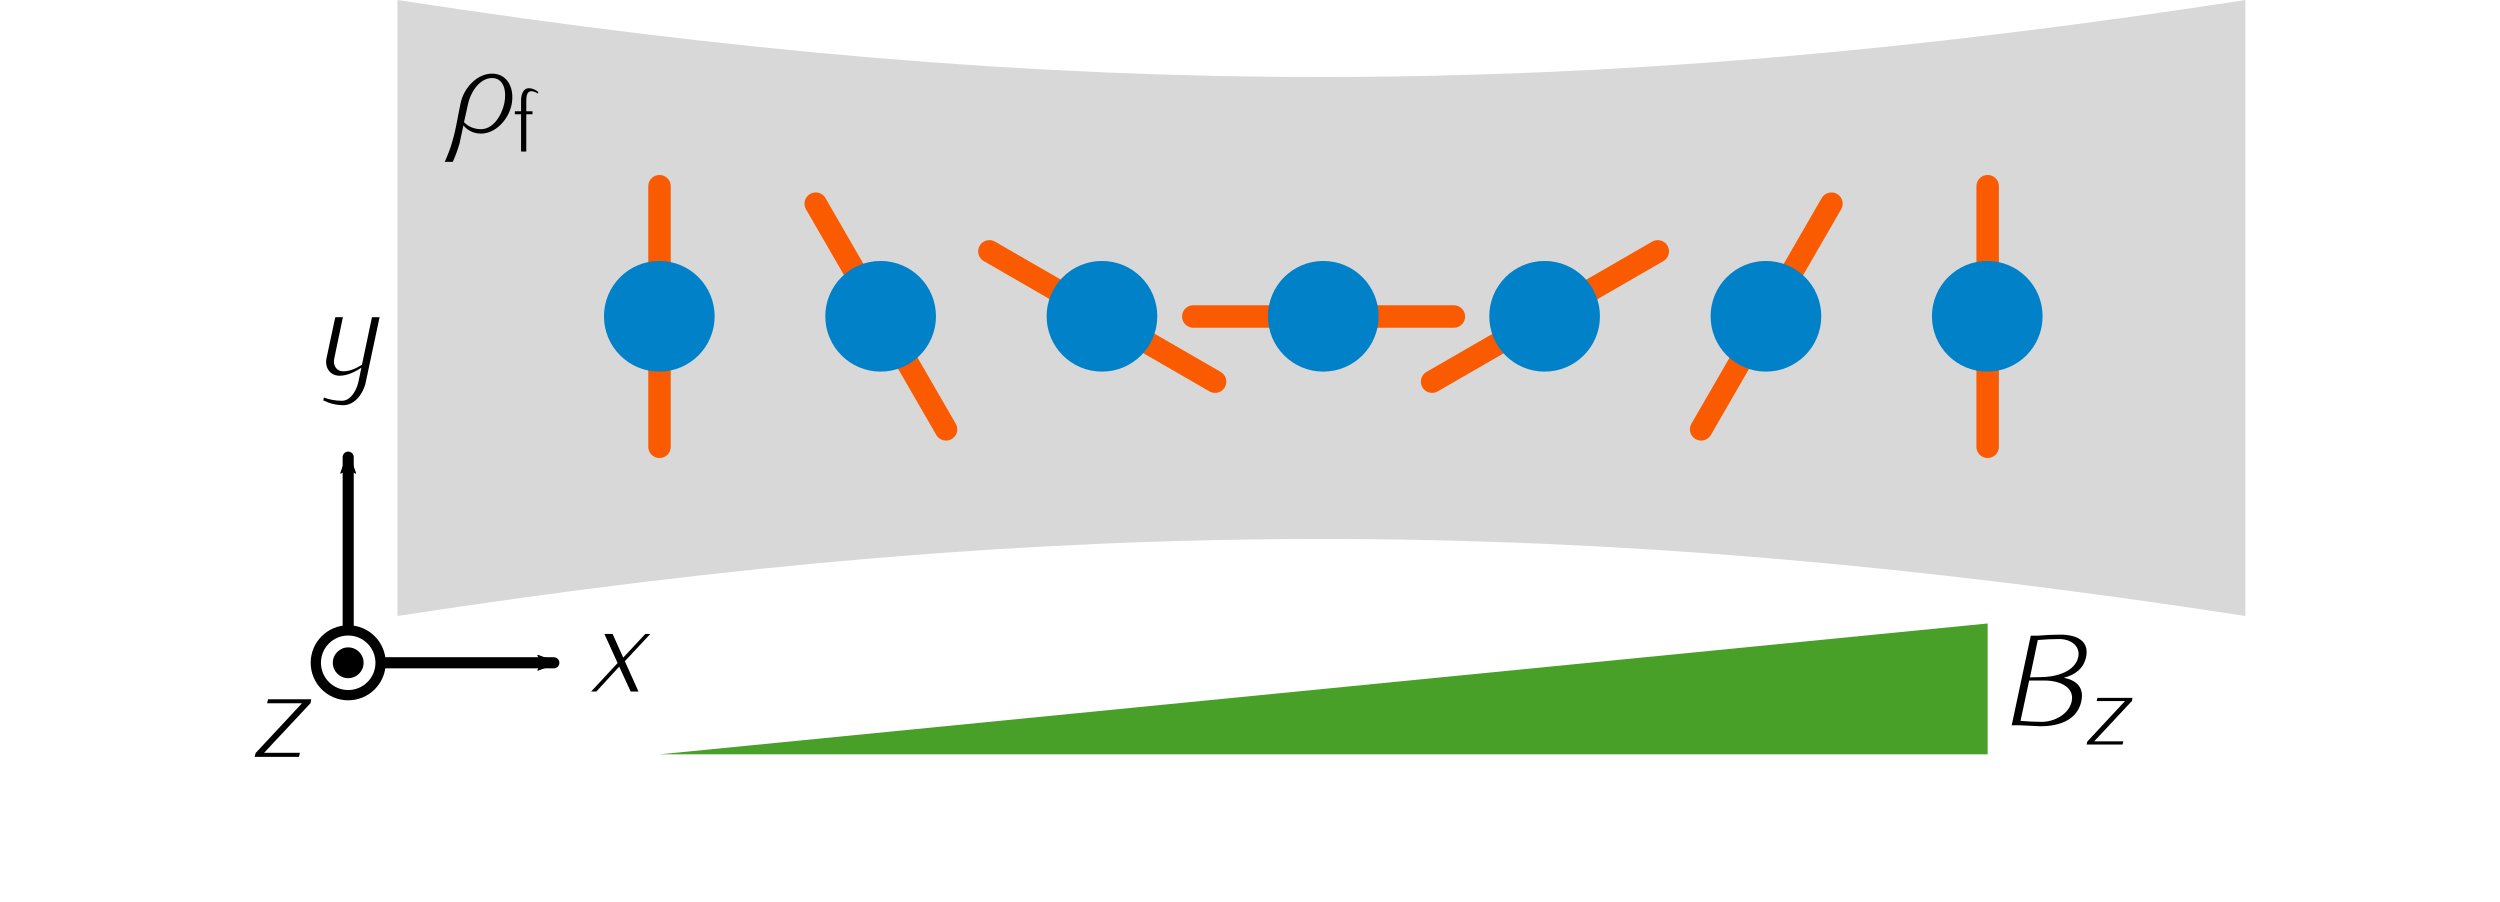 <?xml version="1.0" encoding="UTF-8" standalone="no"?>
<!-- Created with Inkscape (http://www.inkscape.org/) -->

<svg
   xmlns:dc="http://purl.org/dc/elements/1.1/"
   xmlns:cc="http://creativecommons.org/ns#"
   xmlns:rdf="http://www.w3.org/1999/02/22-rdf-syntax-ns#"
   xmlns:svg="http://www.w3.org/2000/svg"
   xmlns="http://www.w3.org/2000/svg"
   xmlns:xlink="http://www.w3.org/1999/xlink"
   xmlns:sodipodi="http://sodipodi.sourceforge.net/DTD/sodipodi-0.dtd"
   xmlns:inkscape="http://www.inkscape.org/namespaces/inkscape"
   width="68.726mm"
   height="24.806mm"
   viewBox="0 0 243.518 87.894"
   id="svg2"
   version="1.1"
   inkscape:version="0.91 r13725"
   sodipodi:docname="GM_evolution_chain_final.svg">
  <defs
     id="defs4">
    <marker
       inkscape:stockid="Arrow1Send"
       orient="auto"
       refY="0"
       refX="0"
       id="marker10946"
       style="overflow:visible"
       inkscape:isstock="true">
      <path
         inkscape:connector-curvature="0"
         id="path10948"
         d="M 0,0 5,-5 -12.5,0 5,5 0,0 Z"
         style="fill:#fa5a00;fill-opacity:1;fill-rule:evenodd;stroke:#fa5a00;stroke-width:1pt;stroke-opacity:1"
         transform="matrix(-0.2,0,0,-0.2,-1.2,0)" />
    </marker>
    <marker
       inkscape:isstock="true"
       style="overflow:visible"
       id="marker10736"
       refX="0"
       refY="0"
       orient="auto"
       inkscape:stockid="Arrow1Send"
       inkscape:collect="always">
      <path
         transform="matrix(-0.2,0,0,-0.2,-1.2,0)"
         style="fill:#fa5a00;fill-opacity:1;fill-rule:evenodd;stroke:#fa5a00;stroke-width:1pt;stroke-opacity:1"
         d="M 0,0 5,-5 -12.5,0 5,5 0,0 Z"
         id="path10738"
         inkscape:connector-curvature="0" />
    </marker>
    <marker
       inkscape:stockid="Arrow1Send"
       orient="auto"
       refY="0"
       refX="0"
       id="marker10448"
       style="overflow:visible"
       inkscape:isstock="true"
       inkscape:collect="always">
      <path
         inkscape:connector-curvature="0"
         id="path10450"
         d="M 0,0 5,-5 -12.5,0 5,5 0,0 Z"
         style="fill:#fa5a00;fill-opacity:1;fill-rule:evenodd;stroke:#fa5a00;stroke-width:1pt;stroke-opacity:1"
         transform="matrix(-0.2,0,0,-0.2,-1.2,0)" />
    </marker>
    <marker
       inkscape:isstock="true"
       style="overflow:visible"
       id="marker10202"
       refX="0"
       refY="0"
       orient="auto"
       inkscape:stockid="Arrow1Send"
       inkscape:collect="always">
      <path
         transform="matrix(-0.2,0,0,-0.2,-1.2,0)"
         style="fill:#fa5a00;fill-opacity:1;fill-rule:evenodd;stroke:#fa5a00;stroke-width:1pt;stroke-opacity:1"
         d="M 0,0 5,-5 -12.5,0 5,5 0,0 Z"
         id="path10204"
         inkscape:connector-curvature="0" />
    </marker>
    <marker
       inkscape:stockid="Arrow1Send"
       orient="auto"
       refY="0"
       refX="0"
       id="marker9968"
       style="overflow:visible"
       inkscape:isstock="true"
       inkscape:collect="always">
      <path
         inkscape:connector-curvature="0"
         id="path9970"
         d="M 0,0 5,-5 -12.5,0 5,5 0,0 Z"
         style="fill:#fa5a00;fill-opacity:1;fill-rule:evenodd;stroke:#fa5a00;stroke-width:1pt;stroke-opacity:1"
         transform="matrix(-0.2,0,0,-0.2,-1.2,0)" />
    </marker>
    <marker
       inkscape:isstock="true"
       style="overflow:visible"
       id="marker9776"
       refX="0"
       refY="0"
       orient="auto"
       inkscape:stockid="Arrow1Send"
       inkscape:collect="always">
      <path
         transform="matrix(-0.2,0,0,-0.2,-1.2,0)"
         style="fill:#fa5a00;fill-opacity:1;fill-rule:evenodd;stroke:#fa5a00;stroke-width:1pt;stroke-opacity:1"
         d="M 0,0 5,-5 -12.5,0 5,5 0,0 Z"
         id="path9778"
         inkscape:connector-curvature="0" />
    </marker>
    <marker
       inkscape:stockid="Arrow1Send"
       orient="auto"
       refY="0"
       refX="0"
       id="marker8134"
       style="overflow:visible"
       inkscape:isstock="true"
       inkscape:collect="always">
      <path
         inkscape:connector-curvature="0"
         id="path8136"
         d="M 0,0 5,-5 -12.5,0 5,5 0,0 Z"
         style="fill:#fa5a00;fill-opacity:1;fill-rule:evenodd;stroke:#fa5a00;stroke-width:1pt;stroke-opacity:1"
         transform="matrix(-0.2,0,0,-0.2,-1.2,0)" />
    </marker>
    <marker
       inkscape:isstock="true"
       style="overflow:visible"
       id="marker7216"
       refX="0"
       refY="0"
       orient="auto"
       inkscape:stockid="Arrow2Mend">
      <path
         inkscape:connector-curvature="0"
         transform="scale(-0.6,-0.6)"
         d="M 8.719,4.034 -2.207,0.016 8.719,-4.002 c -1.745,2.372 -1.735,5.617 -6e-7,8.035 z"
         style="fill:#000000;fill-opacity:1;fill-rule:evenodd;stroke:#000000;stroke-width:0.625;stroke-linejoin:round;stroke-opacity:1"
         id="path7218" />
    </marker>
    <marker
       inkscape:stockid="Arrow2Mend"
       orient="auto"
       refY="0"
       refX="0"
       id="marker14678"
       style="overflow:visible"
       inkscape:isstock="true">
      <path
         inkscape:connector-curvature="0"
         id="path14680"
         style="fill:#fa5a00;fill-opacity:1;fill-rule:evenodd;stroke:#fa5a00;stroke-width:0.625;stroke-linejoin:round;stroke-opacity:1"
         d="M 8.719,4.034 -2.207,0.016 8.719,-4.002 c -1.745,2.372 -1.735,5.617 -6e-7,8.035 z"
         transform="scale(-0.6,-0.6)" />
    </marker>
    <marker
       inkscape:stockid="Arrow2Mend"
       orient="auto"
       refY="0"
       refX="0"
       id="marker13339"
       style="overflow:visible"
       inkscape:isstock="true">
      <path
         inkscape:connector-curvature="0"
         id="path13341"
         style="fill:#000000;fill-opacity:1;fill-rule:evenodd;stroke:#000000;stroke-width:0.625;stroke-linejoin:round;stroke-opacity:1"
         d="M 8.719,4.034 -2.207,0.016 8.719,-4.002 c -1.745,2.372 -1.735,5.617 -6e-7,8.035 z"
         transform="scale(-0.6,-0.6)" />
    </marker>
    <marker
       inkscape:stockid="Arrow1Mstart"
       orient="auto"
       refY="0"
       refX="0"
       id="Arrow1Mstart"
       style="overflow:visible"
       inkscape:isstock="true">
      <path
         id="path4160"
         d="M 0,0 5,-5 -12.5,0 5,5 0,0 Z"
         style="fill:#49a028;fill-opacity:1;fill-rule:evenodd;stroke:#49a028;stroke-width:1pt;stroke-opacity:1"
         transform="matrix(0.4,0,0,0.4,4,0)"
         inkscape:connector-curvature="0" />
    </marker>
    <marker
       inkscape:stockid="Arrow1Lend"
       orient="auto"
       refY="0"
       refX="0"
       id="Arrow1Lend"
       style="overflow:visible"
       inkscape:isstock="true">
      <path
         id="path4157"
         d="M 0,0 5,-5 -12.5,0 5,5 0,0 Z"
         style="fill:#000000;fill-opacity:1;fill-rule:evenodd;stroke:#000000;stroke-width:1pt;stroke-opacity:1"
         transform="matrix(-0.8,0,0,-0.8,-10,0)"
         inkscape:connector-curvature="0" />
    </marker>
    <marker
       inkscape:isstock="true"
       style="overflow:visible"
       id="marker8777"
       refX="0"
       refY="0"
       orient="auto"
       inkscape:stockid="Arrow1Send">
      <path
         transform="matrix(-0.2,0,0,-0.2,-1.2,0)"
         style="fill:#49a028;fill-opacity:1;fill-rule:evenodd;stroke:#49a028;stroke-width:1pt;stroke-opacity:1"
         d="M 0,0 5,-5 -12.5,0 5,5 0,0 Z"
         id="path8779"
         inkscape:connector-curvature="0" />
    </marker>
    <marker
       inkscape:isstock="true"
       style="overflow:visible"
       id="marker6173"
       refX="0"
       refY="0"
       orient="auto"
       inkscape:stockid="Arrow2Mend">
      <path
         transform="scale(-0.6,-0.6)"
         d="M 8.719,4.034 -2.207,0.016 8.719,-4.002 c -1.745,2.372 -1.735,5.617 -6e-7,8.035 z"
         style="fill:#000000;fill-opacity:1;fill-rule:evenodd;stroke:#000000;stroke-width:0.625;stroke-linejoin:round;stroke-opacity:1"
         id="path6175"
         inkscape:connector-curvature="0" />
    </marker>
    <marker
       inkscape:stockid="Arrow2Mend"
       orient="auto"
       refY="0"
       refX="0"
       id="marker6109"
       style="overflow:visible"
       inkscape:isstock="true"
       inkscape:collect="always">
      <path
         id="path6111"
         style="fill:#000000;fill-opacity:1;fill-rule:evenodd;stroke:#000000;stroke-width:0.625;stroke-linejoin:round;stroke-opacity:1"
         d="M 8.719,4.034 -2.207,0.016 8.719,-4.002 c -1.745,2.372 -1.735,5.617 -6e-7,8.035 z"
         transform="scale(-0.6,-0.6)"
         inkscape:connector-curvature="0" />
    </marker>
    <marker
       inkscape:isstock="true"
       style="overflow:visible"
       id="marker6079"
       refX="0"
       refY="0"
       orient="auto"
       inkscape:stockid="Arrow2Lend">
      <path
         transform="matrix(-1.1,0,0,-1.1,-1.1,0)"
         d="M 8.719,4.034 -2.207,0.016 8.719,-4.002 c -1.745,2.372 -1.735,5.617 -6e-7,8.035 z"
         style="fill:#000000;fill-opacity:1;fill-rule:evenodd;stroke:#000000;stroke-width:0.625;stroke-linejoin:round;stroke-opacity:1"
         id="path6081"
         inkscape:connector-curvature="0" />
    </marker>
    <marker
       inkscape:isstock="true"
       style="overflow:visible"
       id="marker6027"
       refX="0"
       refY="0"
       orient="auto"
       inkscape:stockid="Arrow2Lend">
      <path
         transform="matrix(-1.1,0,0,-1.1,-1.1,0)"
         d="M 8.719,4.034 -2.207,0.016 8.719,-4.002 c -1.745,2.372 -1.735,5.617 -6e-7,8.035 z"
         style="fill:#000000;fill-opacity:1;fill-rule:evenodd;stroke:#000000;stroke-width:0.625;stroke-linejoin:round;stroke-opacity:1"
         id="path6029"
         inkscape:connector-curvature="0" />
    </marker>
    <marker
       inkscape:stockid="Arrow1Send"
       orient="auto"
       refY="0"
       refX="0"
       id="marker5863"
       style="overflow:visible"
       inkscape:isstock="true">
      <path
         id="path5865"
         d="M 0,0 5,-5 -12.5,0 5,5 0,0 Z"
         style="fill:#000000;fill-opacity:1;fill-rule:evenodd;stroke:#000000;stroke-width:1pt;stroke-opacity:1"
         transform="matrix(-0.2,0,0,-0.2,-1.2,0)"
         inkscape:connector-curvature="0" />
    </marker>
    <marker
       inkscape:stockid="Arrow2Mend"
       orient="auto"
       refY="0"
       refX="0"
       id="Arrow2Mend"
       style="overflow:visible"
       inkscape:isstock="true">
      <path
         id="path4181"
         style="fill:#c84800;fill-opacity:1;fill-rule:evenodd;stroke:#c84800;stroke-width:0.625;stroke-linejoin:round;stroke-opacity:1"
         d="M 8.719,4.034 -2.207,0.016 8.719,-4.002 c -1.745,2.372 -1.735,5.617 -6e-7,8.035 z"
         transform="scale(-0.6,-0.6)"
         inkscape:connector-curvature="0" />
    </marker>
    <marker
       inkscape:stockid="Arrow2Lend"
       orient="auto"
       refY="0"
       refX="0"
       id="Arrow2Lend"
       style="overflow:visible"
       inkscape:isstock="true">
      <path
         id="path4175"
         style="fill:#ffcdb1;fill-opacity:1;fill-rule:evenodd;stroke:#ffcdb1;stroke-width:0.625;stroke-linejoin:round;stroke-opacity:1"
         d="M 8.719,4.034 -2.207,0.016 8.719,-4.002 c -1.745,2.372 -1.735,5.617 -6e-7,8.035 z"
         transform="matrix(-1.1,0,0,-1.1,-1.1,0)"
         inkscape:connector-curvature="0" />
    </marker>
    <g
       id="g13695">
      <symbol
         id="glyph0-0"
         overflow="visible"
         style="overflow:visible">
        <path
           id="path13698"
           d=""
           style="stroke:none"
           inkscape:connector-curvature="0" />
      </symbol>
      <symbol
         id="glyph0-1"
         overflow="visible"
         style="overflow:visible">
        <path
           id="path13701"
           d="M 6.328,-1.859 C 6.562,-2.938 5.969,-3.5 4.969,-3.703 c 0.875,-0.219 1.547,-0.719 1.734,-1.625 0.25,-1.219 -0.672,-1.734 -2.031,-1.734 -0.562,0 -1.125,0.031 -1.703,0.078 l -0.578,0 L 0.906,0 1.484,0 3.156,0.078 c 1.547,0 2.875,-0.547 3.172,-1.938 z M 6.094,-5.328 C 5.859,-4.203 4.422,-3.75 3.125,-3.75 L 2.328,-3.734 2.938,-6.641 C 3.5,-6.688 4.047,-6.719 4.609,-6.719 c 0.906,0 1.656,0.547 1.484,1.391 z m -0.516,3.469 c -0.203,0.969 -1.312,1.594 -2.344,1.594 -0.547,0 -1.094,-0.031 -1.641,-0.078 l 0.672,-3.141 1.219,0 c 1.219,0 2.328,0.547 2.094,1.625 z m 0,0"
           style="stroke:none"
           inkscape:connector-curvature="0" />
      </symbol>
      <symbol
         id="glyph0-2"
         overflow="visible"
         style="overflow:visible">
        <path
           id="path13704"
           d="m 3.797,0 -1.062,-2.359 1.984,-2.125 -0.391,0 -1.719,1.844 -0.828,-1.844 -0.641,0 1.031,2.266 L 0.109,0 0.516,0 2.297,-1.938 3.188,0 Z m 0,0"
           style="stroke:none"
           inkscape:connector-curvature="0" />
      </symbol>
      <symbol
         id="glyph0-3"
         overflow="visible"
         style="overflow:visible">
        <path
           id="path13707"
           d="m 3.984,0.578 1.078,-5.062 -0.594,0 -0.781,3.703 c -0.453,0.297 -0.969,0.516 -1.469,0.516 -0.516,0 -0.812,-0.469 -0.688,-1 l 0.672,-3.219 -0.594,0 -0.688,3.219 C 0.781,-0.531 1.219,0.078 1.938,0.078 c 0.578,0 1.172,-0.266 1.703,-0.625 l -0.234,1.125 C 3.234,1.312 2.766,2.031 2.125,2.031 c -0.5,0 -0.969,-0.094 -1.406,-0.25 L 0.672,2 c 0.469,0.234 1,0.375 1.578,0.375 0.844,0 1.547,-0.875 1.734,-1.797 z m 0,0"
           style="stroke:none"
           inkscape:connector-curvature="0" />
      </symbol>
      <symbol
         id="glyph0-4"
         overflow="visible"
         style="overflow:visible">
        <path
           id="path13710"
           d="m 3.656,0 0.078,-0.312 -2.797,0 3.625,-3.875 0.047,-0.297 -3.359,0 -0.078,0.312 2.719,0 -3.609,3.875 L 0.203,0 Z m 0,0"
           style="stroke:none"
           inkscape:connector-curvature="0" />
      </symbol>
      <symbol
         id="glyph0-5"
         overflow="visible"
         style="overflow:visible">
        <path
           id="path13713"
           d="m 5.281,-2.141 c 0.266,-1.281 -0.312,-2.438 -1.516,-2.438 -1.156,0 -2.203,1.094 -2.453,2.312 C 1.094,-1.281 0.969,-0.297 0.672,0.688 0.531,1.219 0.312,1.766 0.078,2.297 l 0.625,0 C 0.922,1.812 1.094,1.328 1.234,0.844 L 1.531,-0.547 c 0.312,0.391 0.797,0.641 1.375,0.641 1.109,0 2.125,-1.062 2.375,-2.234 z m -0.562,-0.125 C 4.5,-1.25 3.812,-0.25 2.906,-0.25 2.375,-0.25 1.891,-0.453 1.578,-0.797 L 1.875,-2.141 c 0.219,-1.062 0.953,-2.094 1.891,-2.094 0.891,0 1.156,0.969 0.953,1.969 z m 0,0"
           style="stroke:none"
           inkscape:connector-curvature="0" />
      </symbol>
      <symbol
         id="glyph1-0"
         overflow="visible"
         style="overflow:visible">
        <path
           id="path13716"
           d=""
           style="stroke:none"
           inkscape:connector-curvature="0" />
      </symbol>
      <symbol
         id="glyph1-1"
         overflow="visible"
         style="overflow:visible">
        <path
           id="path13719"
           d="m 1.781,-0.219 0,-0.156 c -0.156,0.109 -0.328,0.188 -0.516,0.188 -0.297,0 -0.344,-0.359 -0.344,-0.703 l 0,-2.25 -0.406,0 0,2.25 c 0,0.469 0.172,0.953 0.578,0.953 0.25,0 0.484,-0.125 0.688,-0.281 z m -0.797,-4 c 0,-0.141 -0.125,-0.25 -0.266,-0.25 -0.141,0 -0.25,0.109 -0.25,0.25 0,0.141 0.109,0.266 0.25,0.266 0.141,0 0.266,-0.125 0.266,-0.266 z m 0,0"
           style="stroke:none"
           inkscape:connector-curvature="0" />
      </symbol>
      <symbol
         id="glyph1-2"
         overflow="visible"
         style="overflow:visible">
        <path
           id="path13722"
           d="m 1.953,-4.516 0,-0.141 C 1.734,-4.828 1.484,-4.938 1.219,-4.938 0.812,-4.938 0.625,-4.453 0.625,-4 l 0,0.859 -0.484,0 0,0.234 0.484,0 0,2.906 0.406,0 0,-2.906 0.484,0 0,-0.234 -0.484,0 0,-0.859 c 0,-0.328 0.078,-0.703 0.375,-0.703 0.188,0 0.375,0.078 0.547,0.188 z m 0,0"
           style="stroke:none"
           inkscape:connector-curvature="0" />
      </symbol>
    </g>
    <clipPath
       id="clip1">
      <path
         id="path13725"
         d="m 12,2 11,0 0,7.387 -11,0 z m 0,0"
         inkscape:connector-curvature="0" />
    </clipPath>
    <clipPath
       id="clip2">
      <path
         id="path13728"
         d="m 22,2 7,0 0,7.387 -7,0 z m 0,0"
         inkscape:connector-curvature="0" />
    </clipPath>
    <clipPath
       id="clip3">
      <path
         id="path13731"
         d="m 30,2 7,0 0,7.387 -7,0 z m 0,0"
         inkscape:connector-curvature="0" />
    </clipPath>
  </defs>
  <sodipodi:namedview
     id="base"
     pagecolor="#ffffff"
     bordercolor="#666666"
     borderopacity="1.0"
     inkscape:pageopacity="0.0"
     inkscape:pageshadow="2"
     inkscape:zoom="2.7072972"
     inkscape:cx="45.333874"
     inkscape:cy="67.469696"
     inkscape:document-units="px"
     inkscape:current-layer="layer1"
     showgrid="false"
     inkscape:snap-object-midpoints="true"
     inkscape:snap-center="true"
     inkscape:snap-bbox="true"
     inkscape:snap-bbox-midpoints="false"
     inkscape:bbox-nodes="true"
     fit-margin-top="0"
     fit-margin-left="7"
     fit-margin-right="7"
     fit-margin-bottom="4"
     inkscape:window-width="1920"
     inkscape:window-height="1016"
     inkscape:window-x="0"
     inkscape:window-y="27"
     inkscape:window-maximized="1"
     inkscape:snap-global="true"
     inkscape:object-nodes="true"
     inkscape:snap-bbox-edge-midpoints="false">
    <inkscape:grid
       type="xygrid"
       id="grid9423"
       originx="24.018"
       originy="12.547" />
  </sodipodi:namedview>
  <g
     inkscape:label="Layer 1"
     inkscape:groupmode="layer"
     id="layer1"
     transform="translate(-118.724,-145.492)">
    <path
       style="opacity:1;fill:#d8d8d8;fill-opacity:1;fill-rule:nonzero;stroke:none;stroke-width:2.5;stroke-linecap:round;stroke-linejoin:miter;stroke-miterlimit:4;stroke-dasharray:none;stroke-dashoffset:0;stroke-opacity:1"
       d="m 157.439,145.492 c 65,10 115,10 180,0 l 0,60 c -65,-10 -115,-10 -180,0 z"
       id="rect8892"
       inkscape:connector-curvature="0"
       sodipodi:nodetypes="ccccc" />
    <path
       style="fill:none;fill-rule:evenodd;stroke:#000000;stroke-width:1.081;stroke-linecap:round;stroke-linejoin:miter;stroke-miterlimit:4;stroke-dasharray:none;stroke-opacity:1;marker-end:url(#marker6109)"
       d="m 152.641,210.051 0,-20.031"
       id="path4144"
       inkscape:connector-curvature="0"
       sodipodi:nodetypes="cc" />
    <use
       transform="matrix(1.25,0,0,1.25,167.402,204.081)"
       id="use13740"
       y="7.014"
       x="7.014"
       xlink:href="#glyph0-2"
       width="100%"
       height="100%"
       style="fill:#000000;fill-opacity:1" />
    <use
       transform="matrix(1.25,0,0,1.25,134.366,173.224)"
       style="clip-rule:nonzero;fill:#000000;fill-opacity:1"
       height="100%"
       width="100%"
       xlink:href="#glyph0-3"
       x="12.005"
       y="7.014"
       id="use13746" />
    <use
       transform="matrix(1.25,0,0,1.25,121.032,210.445)"
       style="clip-rule:nonzero;fill:#000000;fill-opacity:1"
       height="100%"
       width="100%"
       xlink:href="#glyph0-4"
       x="17.793"
       y="7.014"
       id="use13748" />
    <g
       transform="matrix(1.25,0,0,1.25,201.173,183.668)"
       style="clip-rule:nonzero"
       clip-path="url(#clip3)"
       id="g13760">
      <g
         style="fill:#000000;fill-opacity:1"
         id="g13762" />
    </g>
    <path
       sodipodi:nodetypes="cc"
       inkscape:connector-curvature="0"
       id="path7214"
       d="m 152.641,210.051 20.031,0"
       style="fill:none;fill-rule:evenodd;stroke:#000000;stroke-width:1.081;stroke-linecap:round;stroke-linejoin:miter;stroke-miterlimit:4;stroke-dasharray:none;stroke-opacity:1;marker-end:url(#marker7216)" />
    <path
       style="fill:none;fill-rule:evenodd;stroke:#fa5a00;stroke-width:2.188;stroke-linecap:round;stroke-linejoin:miter;stroke-miterlimit:4;stroke-dasharray:none;stroke-opacity:1;marker-end:url(#marker8134)"
       d="m 182.965,189.012 0,-25.382"
       id="path8096"
       inkscape:connector-curvature="0" />
    <path
       inkscape:connector-curvature="0"
       id="path9774"
       d="m 210.872,187.312 -12.691,-21.982"
       style="fill:none;fill-rule:evenodd;stroke:#fa5a00;stroke-width:2.188;stroke-linecap:round;stroke-linejoin:miter;stroke-miterlimit:4;stroke-dasharray:none;stroke-opacity:1;marker-end:url(#marker9776)" />
    <path
       style="fill:none;fill-rule:evenodd;stroke:#fa5a00;stroke-width:2.188;stroke-linecap:round;stroke-linejoin:miter;stroke-miterlimit:4;stroke-dasharray:none;stroke-opacity:1;marker-end:url(#marker9968)"
       d="M 237.079,182.666 215.098,169.975"
       id="path9966"
       inkscape:connector-curvature="0" />
    <path
       inkscape:connector-curvature="0"
       id="path10200"
       d="m 260.341,176.321 -25.382,0"
       style="fill:none;fill-rule:evenodd;stroke:#fa5a00;stroke-width:2.188;stroke-linecap:round;stroke-linejoin:miter;stroke-miterlimit:4;stroke-dasharray:none;stroke-opacity:1;marker-end:url(#marker10202)" />
    <path
       style="fill:none;fill-rule:evenodd;stroke:#fa5a00;stroke-width:2.188;stroke-linecap:round;stroke-linejoin:miter;stroke-miterlimit:4;stroke-dasharray:none;stroke-opacity:1;marker-end:url(#marker10448)"
       d="m 280.203,169.975 -21.982,12.691"
       id="path10446"
       inkscape:connector-curvature="0" />
    <path
       inkscape:connector-curvature="0"
       id="path10734"
       d="m 297.119,165.33 -12.691,21.982"
       style="fill:none;fill-rule:evenodd;stroke:#fa5a00;stroke-width:2.188;stroke-linecap:round;stroke-linejoin:miter;stroke-miterlimit:4;stroke-dasharray:none;stroke-opacity:1;marker-end:url(#marker10736)" />
    <path
       style="fill:none;fill-rule:evenodd;stroke:#fa5a00;stroke-width:2.188;stroke-linecap:round;stroke-linejoin:miter;stroke-miterlimit:4;stroke-dasharray:none;stroke-opacity:1;marker-end:url(#marker10946)"
       d="m 312.335,163.629 0,25.382"
       id="path10944"
       inkscape:connector-curvature="0" />
    <g
       inkscape:transform-center-y="3.8243603"
       inkscape:transform-center-x="-0.42492875"
       transform="translate(-77.35,-34.048)"
       id="g15489">
      <use
         transform="matrix(1.25,0,0,1.25,201.173,183.668)"
         style="clip-rule:nonzero;fill:#000000;fill-opacity:1"
         height="100%"
         width="100%"
         xlink:href="#glyph0-5"
         x="30.501"
         y="7.014"
         id="use13764" />
      <g
         transform="matrix(1.25,0,0,1.25,201.173,183.668)"
         style="fill:#000000;fill-opacity:1"
         id="g13766">
        <use
           height="100%"
           width="100%"
           xlink:href="#glyph1-2"
           x="35.9"
           y="8.508"
           id="use13768" />
      </g>
    </g>
    <g
       id="g9459"
       transform="matrix(0.875,0,0,0.875,37.933,25.526)">
      <circle
         r="6.16"
         cy="172.313"
         cx="165.728"
         id="path9425"
         style="opacity:1;fill:#0081c8;fill-opacity:1;fill-rule:nonzero;stroke:none;stroke-width:2.5;stroke-linecap:round;stroke-linejoin:miter;stroke-miterlimit:4;stroke-dasharray:none;stroke-dashoffset:0;stroke-opacity:1" />
      <circle
         r="6.16"
         cy="172.313"
         cx="190.367"
         id="circle9431"
         style="opacity:1;fill:#0081c8;fill-opacity:1;fill-rule:nonzero;stroke:none;stroke-width:2.5;stroke-linecap:round;stroke-linejoin:miter;stroke-miterlimit:4;stroke-dasharray:none;stroke-dashoffset:0;stroke-opacity:1" />
      <circle
         style="opacity:1;fill:#0081c8;fill-opacity:1;fill-rule:nonzero;stroke:none;stroke-width:2.5;stroke-linecap:round;stroke-linejoin:miter;stroke-miterlimit:4;stroke-dasharray:none;stroke-dashoffset:0;stroke-opacity:1"
         id="circle9435"
         cx="215.005"
         cy="172.313"
         r="6.16" />
      <circle
         style="opacity:1;fill:#0081c8;fill-opacity:1;fill-rule:nonzero;stroke:none;stroke-width:2.5;stroke-linecap:round;stroke-linejoin:miter;stroke-miterlimit:4;stroke-dasharray:none;stroke-dashoffset:0;stroke-opacity:1"
         id="circle9439"
         cx="239.644"
         cy="172.313"
         r="6.16" />
      <circle
         r="6.16"
         cy="172.313"
         cx="264.283"
         id="circle9443"
         style="opacity:1;fill:#0081c8;fill-opacity:1;fill-rule:nonzero;stroke:none;stroke-width:2.5;stroke-linecap:round;stroke-linejoin:miter;stroke-miterlimit:4;stroke-dasharray:none;stroke-dashoffset:0;stroke-opacity:1" />
      <circle
         r="6.16"
         cy="172.313"
         cx="288.921"
         id="circle9447"
         style="opacity:1;fill:#0081c8;fill-opacity:1;fill-rule:nonzero;stroke:none;stroke-width:2.5;stroke-linecap:round;stroke-linejoin:miter;stroke-miterlimit:4;stroke-dasharray:none;stroke-dashoffset:0;stroke-opacity:1" />
      <circle
         style="opacity:1;fill:#0081c8;fill-opacity:1;fill-rule:nonzero;stroke:none;stroke-width:2.5;stroke-linecap:round;stroke-linejoin:miter;stroke-miterlimit:4;stroke-dasharray:none;stroke-dashoffset:0;stroke-opacity:1"
         id="circle9451"
         cx="313.56"
         cy="172.313"
         r="6.16" />
    </g>
    <g
       id="g11245"
       transform="translate(-0.618,-1.173)">
      <circle
         r="3.155"
         cy="211.224"
         cx="153.259"
         id="path11235"
         style="opacity:1;fill:#ffffff;fill-opacity:1;fill-rule:nonzero;stroke:#000000;stroke-width:1;stroke-linecap:round;stroke-linejoin:miter;stroke-miterlimit:4;stroke-dasharray:none;stroke-dashoffset:0;stroke-opacity:1" />
      <circle
         r="1.5"
         cy="211.224"
         cx="153.259"
         style="fill:#000000;stroke:none"
         id="path11243" />
    </g>
    <path
       style="fill:#49a028;fill-opacity:1;fill-rule:evenodd;stroke:none;stroke-width:1px;stroke-linecap:butt;stroke-linejoin:miter;stroke-opacity:1"
       d="m 182.965,218.969 129.37,0 0,-12.748 z"
       id="path11255"
       inkscape:connector-curvature="0"
       sodipodi:nodetypes="cccc" />
    <g
       id="g11265"
       transform="translate(-3.444,-1.19)">
      <use
         style="fill:#000000;fill-opacity:1"
         height="100%"
         width="100%"
         xlink:href="#glyph0-1"
         x="0"
         y="7.014"
         id="use13736"
         transform="matrix(1.25,0,0,1.25,316.991,208.559)" />
      <use
         transform="matrix(1.015,0,0,1.015,307.146,212.088)"
         style="clip-rule:nonzero;fill:#000000;fill-opacity:1"
         height="100%"
         width="100%"
         xlink:href="#glyph0-4"
         x="17.793"
         y="7.014"
         id="use11263" />
    </g>
  </g>
</svg>
